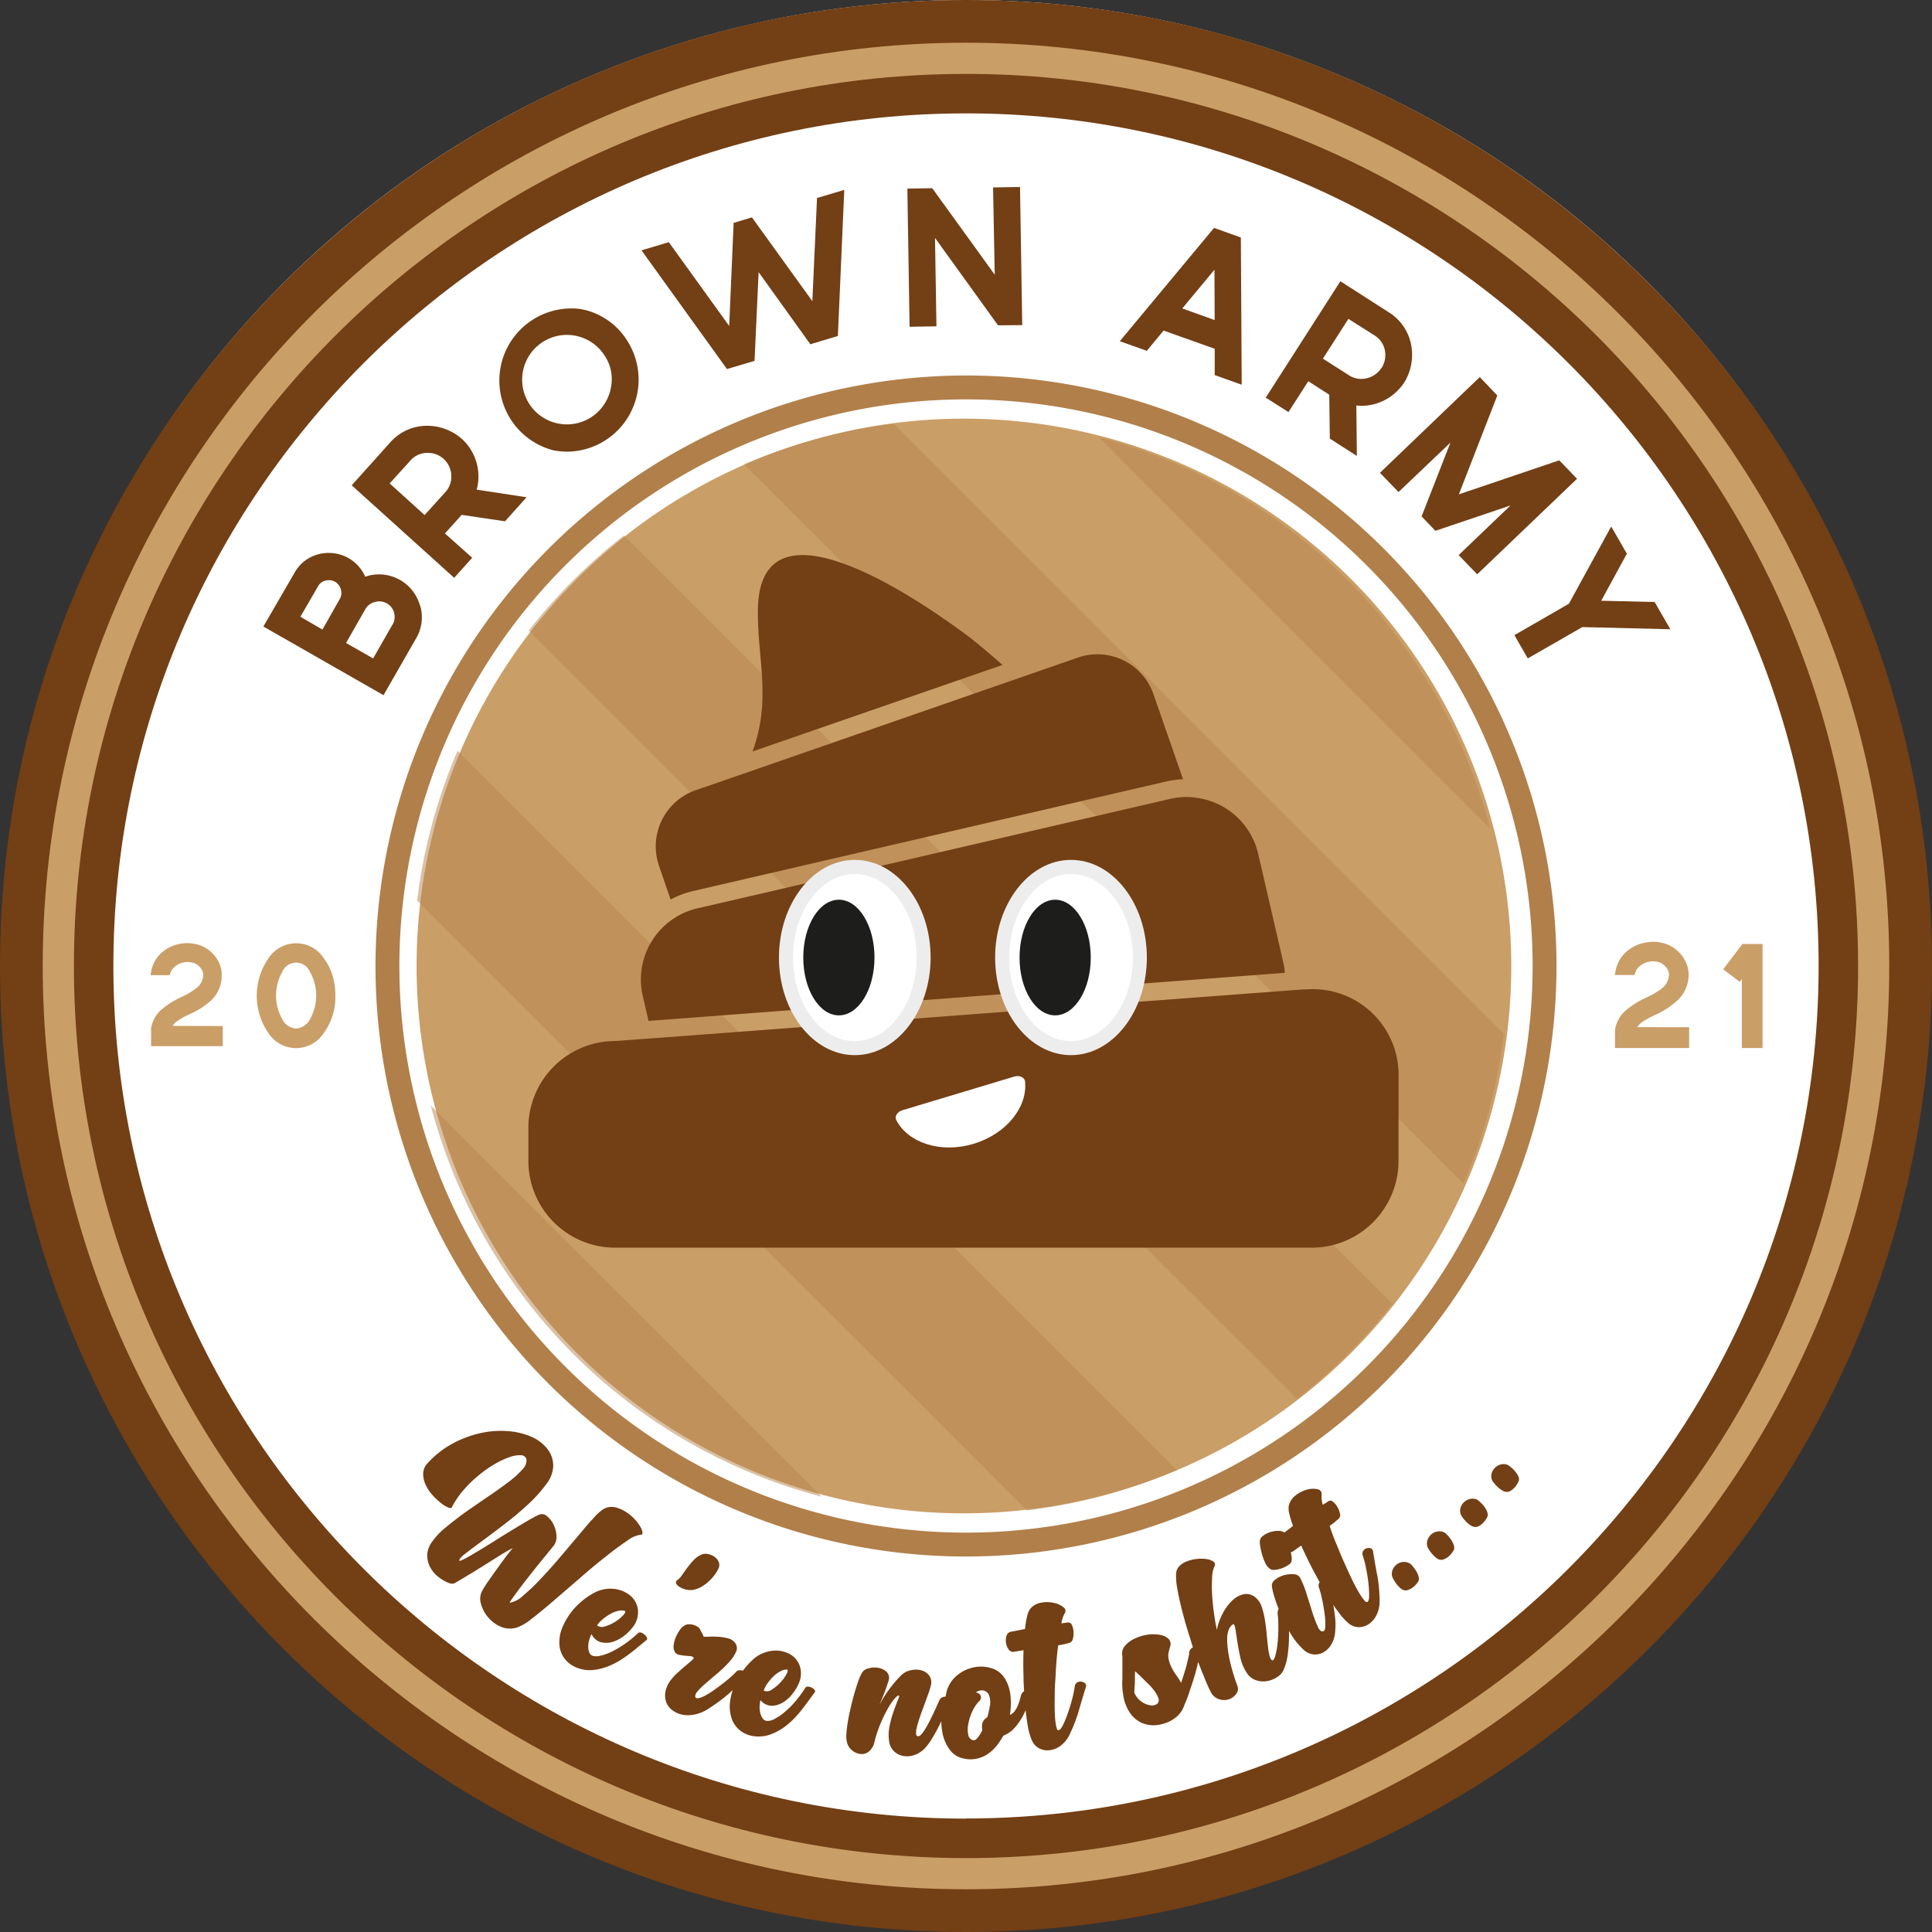 <svg id="Layer_1" data-name="Layer 1" xmlns="http://www.w3.org/2000/svg" viewBox="0 0 402 402"><rect x="0" y="0" width="402" height="402" fill="#333333" stroke="none"/><defs><style>.cls-1{fill:#fff;}.cls-2{fill:#ca9e67;}.cls-3{fill:#733f14;}.cls-4{opacity:0.5;}.cls-5{fill:none;}.cls-6{fill:#b5844e;}.cls-7{fill:#b17f4a;}.cls-8{fill:#ededed;}.cls-9{fill:#1d1d1b;}</style></defs><circle class="cls-1" cx="201" cy="200.67" r="200.67"/><path class="cls-2" d="M201,4.44c108.55,0,196.55,88,196.55,196.56S309.55,397.55,201,397.55,4.44,309.55,4.44,201,92.43,4.44,201,4.44ZM382.51,201A181.52,181.52,0,0,0,201,19.48C100.75,19.48,19.49,100.75,19.48,201S100.75,382.51,201,382.51,382.51,301.25,382.51,201Z"/><path class="cls-3" d="M201,0C311.83,0,402,90.17,402,201S311.83,402,201,402,0,311.83,0,201,90.17,0,201,0Zm0,393.11c105.93,0,192.11-86.18,192.11-192.11S306.93,8.89,201,8.89,8.89,95.07,8.89,201,95.07,393.11,201,393.11Z"/><path class="cls-3" d="M201,15.38c102.35,0,185.62,83.27,185.62,185.62S303.35,386.62,201,386.62,15.38,303.35,15.38,201,98.65,15.38,201,15.38Zm0,363c97.82,0,177.41-79.59,177.41-177.41S298.82,23.59,201,23.59,23.59,103.18,23.59,201,103.18,378.41,201,378.41Z"/><circle class="cls-2" cx="200.57" cy="201" r="113.89"/><g class="cls-4"><path class="cls-5" d="M95.21,156.22,244.87,305.87a113.7,113.7,0,0,0,25-14.82L110,131.21A114.25,114.25,0,0,0,95.21,156.22Z"/><path class="cls-5" d="M129.82,111.42,289.67,271.26a114,114,0,0,0,14.82-25L154.83,96.6A113.7,113.7,0,0,0,129.82,111.42Z"/><path class="cls-5" d="M86,201.24a114,114,0,0,0,3.68,28.81L171,311.44a114.66,114.66,0,0,0,42.67,2.84L86.8,187.39A115.1,115.1,0,0,0,86,201.24Z"/><path class="cls-5" d="M199.85,87.35a115.1,115.1,0,0,0-13.85.84l126.9,126.9a114.72,114.72,0,0,0-2.84-42.68L228.68,91A114.19,114.19,0,0,0,199.85,87.35Z"/><path class="cls-6" d="M171,311.44,89.64,230.05A114.1,114.1,0,0,0,171,311.44Z"/><path class="cls-6" d="M86.8,187.39,213.7,314.28a112.64,112.64,0,0,0,31.17-8.41L95.21,156.22A113.34,113.34,0,0,0,86.8,187.39Z"/><path class="cls-6" d="M110,131.21,269.88,291.05a114.39,114.39,0,0,0,19.79-19.79L129.82,111.42A114.39,114.39,0,0,0,110,131.21Z"/><path class="cls-6" d="M154.83,96.6,304.49,246.26a113.43,113.43,0,0,0,8.41-31.17L186,88.19A113.08,113.08,0,0,0,154.83,96.6Z"/><path class="cls-6" d="M228.68,91l81.38,81.38A114.12,114.12,0,0,0,228.68,91Z"/></g><path class="cls-7" d="M201,78.13A122.87,122.87,0,1,1,78.13,201h0A123,123,0,0,1,201,78.13Zm0,240.77A117.9,117.9,0,1,0,83.1,201,117.9,117.9,0,0,0,201,318.9Z"/><path class="cls-3" d="M87.4,126.05v0a8.85,8.85,0,0,0-10.85-6.23h0L76,120a8.29,8.29,0,0,0-3.72-4,8.42,8.42,0,0,0-6-.68,7.94,7.94,0,0,0-5,3.87L54.8,130.36l25,14.29,6.8-11.86a8.62,8.62,0,0,0,.84-6.75Zm-24.89,2.28L66.17,122a2.39,2.39,0,0,1,1.55-1.19,2.74,2.74,0,0,1,2,.24,2.68,2.68,0,0,1,1.21,1.6,2.48,2.48,0,0,1-.24,2L67.09,131ZM81.64,130l-4,7L72,133.79l4-7A3.14,3.14,0,0,1,78,125.26a3.21,3.21,0,0,1,4,2.2l0,.07a3.1,3.1,0,0,1-.32,2.45Z"/><path class="cls-3" d="M105.08,108.47l4.48-5-10.37-1.59A10.59,10.59,0,0,0,96.08,91.3a11,11,0,0,0-7.6-2.7,10.19,10.19,0,0,0-7.3,3.47l-8,8.91L94.5,120.23l3.75-4.17L92.58,111l3.49-3.87Zm-24-7.88,4.3-4.75a4.65,4.65,0,0,1,3.37-1.6h0a4.86,4.86,0,0,1,5.15,4.58v.06a4.71,4.71,0,0,1-1.25,3.54l-4.3,4.75Z"/><path class="cls-3" d="M130.3,70.56a14.45,14.45,0,0,0-9.56-6.27,15,15,0,0,0-5.59,29.41,15.36,15.36,0,0,0,2.95.28,15,15,0,0,0,12.19-23.42Zm-3.2,10.18a9.31,9.31,0,1,1-1.46-7,8.88,8.88,0,0,1,1.46,7Z"/><path class="cls-3" d="M175.67,39.51l-1.33,30.4-5.73,1.72-10.76-15L157,75.08l-5.74,1.71-17.78-24.7,5.68-1.7,12.57,17.44.92-21.46,3.81-1.14,12.57,17.44L170,41.2Z"/><path class="cls-3" d="M207.66,67.69,194.55,49.5l.3,18.4-5.59.09-.46-28.75,5.18-.08,13,18L206.63,39l5.61-.09.46,28.74Z"/><path class="cls-3" d="M258.19,49.42l-5.58-2L233,71l5.62,2,3.49-4.22,10.64,3.79,0,5.48,5.62,2ZM252.74,66.6,246,64.18l6.7-8.06Z"/><path class="cls-3" d="M293.61,71.68A10.2,10.2,0,0,0,289,65l-10.1-6.48L263.37,82.74l4.73,3,4.12-6.42,4.37,2.81.11,9.13,5.63,3.61-.11-10.5a10.39,10.39,0,0,0,3.38-.19,10.82,10.82,0,0,0,6.59-4.6A11,11,0,0,0,293.61,71.68Zm-6.18,4.89a5,5,0,0,1-3.09,2.15,4.74,4.74,0,0,1-3.7-.66l-5.38-3.44,5.31-8.27L286,69.79a4.7,4.7,0,0,1,2.15,3.06,5.07,5.07,0,0,1-.68,3.72Z"/><path class="cls-3" d="M328.14,99.62,307.37,119.5l-3.86-4,10.79-10.33-15.63,5.28-2.87-3,6-15.36L291,102.38l-3.87-4L307.9,78.46l3.65,3.83-8,20.57,20.89-7.08Z"/><path class="cls-3" d="M347.56,130.93l-18.32-.45L317.89,137l-2.78-4.84,11.34-6.54,8.8-16.07,3.26,5.66L333.17,125l11.11.26Z"/><path class="cls-3" d="M208.58,138.36l-52,18c.24-.64.46-1.29.66-2,3-9.84.31-17.88.46-27.61.4-25.8,36.28,0,44.24,6C204,134.4,206.19,136.22,208.58,138.36Z"/><path class="cls-3" d="M246.16,162.14a18.87,18.87,0,0,0-3.51.47l-98.36,22.77a19,19,0,0,0-4.75,1.79l-2.41-7a12.38,12.38,0,0,1,7.63-15.75l9.93-3.43,57-19.79,12.64-4.39A12.35,12.35,0,0,1,240,144.43v0Z"/><path class="cls-3" d="M267.34,202.42l-132.4,10-1.18-5.11A15.2,15.2,0,0,1,145.13,189h0l98.36-22.77a15.83,15.83,0,0,1,3.43-.4h.15A16.81,16.81,0,0,1,249,166a17.08,17.08,0,0,1,1.89.38,15.24,15.24,0,0,1,10.9,11.26l5.29,22.87A13.82,13.82,0,0,1,267.34,202.42Z"/><path class="cls-3" d="M291,223.79v17.76a18.08,18.08,0,0,1-18,18.06h-145a18.08,18.08,0,0,1-18.06-18.06v-6.88a18.08,18.08,0,0,1,18.06-18.06H128l4.08-.3,1.89-.14,1.89-.13,131.47-9.88,1.89-.14,1.9-.14.57,0a17.85,17.85,0,0,1,19.32,18Z"/><ellipse class="cls-1" cx="177.86" cy="199.24" rx="14.32" ry="18.85"/><path class="cls-8" d="M177.86,178.92c8.7,0,15.78,9.12,15.78,20.31s-7.07,20.32-15.78,20.32-15.78-9.11-15.78-20.31S169.16,178.92,177.86,178.92Zm0,37.7c7.1,0,12.87-7.8,12.87-17.39s-5.77-17.38-12.87-17.38S165,189.65,165,199.24s5.77,17.39,12.86,17.39Z"/><ellipse class="cls-1" cx="222.85" cy="199.24" rx="14.32" ry="18.85"/><path class="cls-8" d="M222.85,178.92c8.7,0,15.78,9.12,15.78,20.31s-7.08,20.32-15.78,20.32-15.79-9.11-15.79-20.31S214.15,178.92,222.85,178.92Zm0,37.7c7.09,0,12.87-7.8,12.87-17.39s-5.78-17.38-12.87-17.38S210,189.65,210,199.24s5.78,17.39,12.87,17.39Z"/><ellipse class="cls-9" cx="174.55" cy="199.24" rx="7.41" ry="12.03"/><ellipse class="cls-9" cx="219.55" cy="199.24" rx="7.41" ry="12.03"/><path class="cls-1" d="M211.07,224c1.08-.32,2.15.18,2.22,1.06.53,5.34-3.93,10.9-10.71,12.94s-13.57-.15-16.07-4.9c-.43-.79.18-1.78,1.29-2.1Z"/><path class="cls-2" d="M46.36,213.49v4.19H31.44v-3.76a6.57,6.57,0,0,1,2.34-4,18.07,18.07,0,0,1,4-2.48,14.72,14.72,0,0,0,3-1.78A3.62,3.62,0,0,0,42.29,203a2.15,2.15,0,0,0-.23-1.08,3,3,0,0,0-1.59-1.48,4,4,0,0,0-2.1-.21,4.11,4.11,0,0,0-1.94.86,3,3,0,0,0-1,1.45l-.12.37h-4l.11-.62a6.9,6.9,0,0,1,2.39-4.22,8.14,8.14,0,0,1,3.83-1.72,8,8,0,0,1,4.21.43,7,7,0,0,1,3.65,3.39,6.14,6.14,0,0,1,.63,3A7.12,7.12,0,0,1,44,208.1a16.72,16.72,0,0,1-4.48,2.9A17.69,17.69,0,0,0,37,212.37a3.87,3.87,0,0,0-1.08,1.09Z"/><path class="cls-2" d="M69.2,203a11.5,11.5,0,0,0-1.75-3.5A6.86,6.86,0,0,0,58,197.31a6.79,6.79,0,0,0-2.23,2.23,13.64,13.64,0,0,0,0,15.3,6.87,6.87,0,0,0,11.67,0,12.61,12.61,0,0,0,2.34-7.65A14.26,14.26,0,0,0,69.2,203Zm-7.6,11a3.4,3.4,0,0,1-2.86-1.92,10,10,0,0,1,0-9.87,3.12,3.12,0,0,1,5.75,0,10,10,0,0,1,0,9.87A3.45,3.45,0,0,1,61.6,214Z"/><path class="cls-2" d="M351.47,213.74v4.33H336.05v-3.89a6.86,6.86,0,0,1,2.41-4.09,18.93,18.93,0,0,1,4.16-2.56,15.75,15.75,0,0,0,3.12-1.83,3.76,3.76,0,0,0,1.53-2.76,2.17,2.17,0,0,0-.24-1.11,3.07,3.07,0,0,0-1.64-1.53,4,4,0,0,0-2.17-.21,4.24,4.24,0,0,0-2,.9,3.05,3.05,0,0,0-1,1.5l-.12.39H336l.12-.65a7.09,7.09,0,0,1,2.46-4.36,8.35,8.35,0,0,1,4-1.78,8.08,8.08,0,0,1,4.35.43,7.14,7.14,0,0,1,3.76,3.5,6.23,6.23,0,0,1,.66,3.12,7.35,7.35,0,0,1-2.34,5.05,17.53,17.53,0,0,1-4.64,3,17.9,17.9,0,0,0-2.58,1.41,4,4,0,0,0-1.12,1.12Z"/><path class="cls-2" d="M366.74,196.42v21.65h-4.31V203.71l-.43.58-3.45-2.59,4-5.28Z"/><path class="cls-3" d="M125.9,324q2.56-2.06,4.6-3.41a5.93,5.93,0,0,1,3.09-1.29c.2-.33.07-.88-.37-1.66a9,9,0,0,0-1.9-2.24,8.26,8.26,0,0,0-2.78-1.62,3.54,3.54,0,0,0-3,.23,10.32,10.32,0,0,0-2.09,1.93c-1,1-2,2.28-3.22,3.71l-3.85,4.55q-2.06,2.41-4,4.45a40.1,40.1,0,0,1-3.58,3.4,5.26,5.26,0,0,1-2.69,1.43c-.09,0,0-.2.31-.63s.71-1,1.24-1.72,1.13-1.51,1.82-2.39,1.38-1.76,2.07-2.62,1.35-1.68,2-2.46l1.57-1.93a3,3,0,0,0,.67-2.18,6.21,6.21,0,0,0-.63-2.36,4.87,4.87,0,0,0-1.39-1.74,1.51,1.51,0,0,0-1.66-.26c-.6.28-1.42.72-2.45,1.32s-2.14,1.27-3.34,2-2.41,1.49-3.65,2.27-2.37,1.47-3.39,2.08-1.87,1.11-2.56,1.47-1.08.5-1.16.4.2-.64,1.12-1.35,2.1-1.61,3.56-2.68,3.05-2.27,4.79-3.6,3.35-2.69,4.86-4.09a29.25,29.25,0,0,0,3.75-4.17,6.39,6.39,0,0,0,1.47-3.83,5.69,5.69,0,0,0-1.34-3.69,8.67,8.67,0,0,0-3.43-2.46,15.09,15.09,0,0,0-4.84-1.09,19.45,19.45,0,0,0-5.63.45,22.14,22.14,0,0,0-5.71,2.16,19.34,19.34,0,0,0-5.11,4,3.18,3.18,0,0,0-1,2.18,5.4,5.4,0,0,0,.47,2.29,8.51,8.51,0,0,0,1.36,2.11,13.55,13.55,0,0,0,1.74,1.68,6.83,6.83,0,0,0,1.56,1c.45.19.73.21.83,0a18,18,0,0,1,2.54-3.71,25.52,25.52,0,0,1,3.19-3.07,24.78,24.78,0,0,1,3.34-2.31,17.1,17.1,0,0,1,3.07-1.4,5.75,5.75,0,0,1,2.28-.35,1.16,1.16,0,0,1,1.11.82,2.7,2.7,0,0,1-.89,2.19,20.05,20.05,0,0,1-2.94,2.63q-1.87,1.41-4.21,3t-4.6,3.17q-2.25,1.62-4.13,3.19a14.62,14.62,0,0,0-2.86,3,5.06,5.06,0,0,0-1,2.5,5.35,5.35,0,0,0,.33,2.21,6.29,6.29,0,0,0,1.13,1.82A7.48,7.48,0,0,0,92,328.67a6.7,6.7,0,0,0,1.53.75,1.39,1.39,0,0,0,1.07,0l1.43-.84c.72-.43,1.54-.92,2.45-1.48s1.86-1.14,2.84-1.76l2.68-1.69c.81-.5,1.46-.89,2-1.17s.72-.39.66-.32l-1,1.23c-.56.73-1.18,1.57-1.88,2.54s-1.38,1.93-2.07,2.92a18.74,18.74,0,0,0-1.49,2.39,3.45,3.45,0,0,0-.14,2.47,7,7,0,0,0,1.42,2.74,7.26,7.26,0,0,0,2.63,2,4.94,4.94,0,0,0,3.51.17,10.32,10.32,0,0,0,3-1.81c1.35-1,2.86-2.28,4.55-3.73l5.35-4.61Q123.34,326,125.9,324Z"/><path class="cls-3" d="M134.08,340.1a2.07,2.07,0,0,0-.7-.4.64.64,0,0,0-.67.15,22.22,22.22,0,0,1-2.71,2.21,20.16,20.16,0,0,1-2.69,1.6,10.82,10.82,0,0,1-2.39.85,2.88,2.88,0,0,1-1.65,0,1.22,1.22,0,0,1-.68-.74,3.29,3.29,0,0,1-.19-1.2,4.78,4.78,0,0,1,.2-1.34,5.86,5.86,0,0,1,.49-1.22,3.08,3.08,0,0,0,2,1.71,4.67,4.67,0,0,0,2.48-.12,7.5,7.5,0,0,0,2.39-1.31,9.53,9.53,0,0,0,1.76-1.8,5,5,0,0,0,1-3.68,4.61,4.61,0,0,0-1.64-2.86,6.38,6.38,0,0,0-3.39-1.35,7.06,7.06,0,0,0-4.13.86,14.77,14.77,0,0,0-2.63,1.82,14.25,14.25,0,0,0-3.89,5.29,7.63,7.63,0,0,0-.64,2.92,5.51,5.51,0,0,0,.58,2.84,5.64,5.64,0,0,0,1.7,1.95,6.71,6.71,0,0,0,2.39,1.05,7.11,7.11,0,0,0,2.68.11,11.91,11.91,0,0,0,2.69-.68,17,17,0,0,0,2.53-1.26,29.84,29.84,0,0,0,2.62-1.85c.9-.72,1.9-1.54,3-2.46.09-.1.08-.25,0-.47A1.87,1.87,0,0,0,134.08,340.1Zm-8.52-3.3a9.25,9.25,0,0,1,1.62-1.07,5.94,5.94,0,0,1,1.56-.57,2.71,2.71,0,0,1,1.21,0c.26.11.19.39-.22.86a8.13,8.13,0,0,1-1.61,1.36,8.41,8.41,0,0,1-2.13,1,1.75,1.75,0,0,1-1.76-.18A6.44,6.44,0,0,1,125.56,336.8Z"/><path class="cls-3" d="M141.52,330.26a4.57,4.57,0,0,0,1.45.54,3.71,3.71,0,0,0,1.82-.13,5.69,5.69,0,0,0,1.5-.71,9.49,9.49,0,0,0,1.36-1.08,8.78,8.78,0,0,0,1.11-1.27,7.29,7.29,0,0,0,.75-1.28,1.67,1.67,0,0,0,0-1.43,2.6,2.6,0,0,0-1-1.07,3.24,3.24,0,0,0-1.43-.51,2.19,2.19,0,0,0-1.43.3,5,5,0,0,0-1.42,1.11,16.28,16.28,0,0,0-1.3,1.58c-.4.55-.76,1.05-1.08,1.51a3.39,3.39,0,0,1-.84.9c-.33.2-.44.45-.33.74A1.74,1.74,0,0,0,141.52,330.26Z"/><path class="cls-3" d="M168.91,351.15a1.9,1.9,0,0,0-.78-.21.65.65,0,0,0-.61.31,23.18,23.18,0,0,1-2.07,2.81,19.26,19.26,0,0,1-2.23,2.21,10.37,10.37,0,0,1-2.1,1.42,2.82,2.82,0,0,1-1.6.38,1.22,1.22,0,0,1-.85-.54,3.68,3.68,0,0,1-.48-1.12,4.63,4.63,0,0,1-.13-1.35,5.84,5.84,0,0,1,.17-1.3,3.15,3.15,0,0,0,2.37,1.17,4.72,4.72,0,0,0,2.38-.74,7.4,7.4,0,0,0,2-1.86,9.28,9.28,0,0,0,1.27-2.17,5,5,0,0,0,.05-3.82A4.6,4.6,0,0,0,164,344a6.21,6.21,0,0,0-3.61-.47,7,7,0,0,0-3.79,1.85,14.87,14.87,0,0,0-2,2.24,2.33,2.33,0,0,0-.69-.08,1,1,0,0,0-.59.17,16.51,16.51,0,0,1-1.25,1.22c-.51.46-1.07.91-1.66,1.37s-1.21.91-1.83,1.35-1.19.79-1.71,1.08a5.8,5.8,0,0,1-1.35.58c-.39.1-.65.06-.79-.12s-.09-.67.34-1.19a15.48,15.48,0,0,1,1.77-1.74c.74-.64,1.55-1.34,2.43-2.08a26.46,26.46,0,0,0,2.33-2.22,8.56,8.56,0,0,0,1.5-2.14,1.81,1.81,0,0,0-.07-1.88,2.63,2.63,0,0,0-1.61-1.06,10.16,10.16,0,0,0-2.19-.32,17.94,17.94,0,0,0-2,0c-.56,0-.85,0-.86-.05a2,2,0,0,0-.29-.68c-.15-.27-.3-.55-.43-.83a1.39,1.39,0,0,0-.54-.54,3.22,3.22,0,0,0-.85-.37,2.85,2.85,0,0,0-.91-.12,1.94,1.94,0,0,0-.82.19,3,3,0,0,0-1,.9,7.55,7.55,0,0,0-.88,1.53,5.6,5.6,0,0,0-.47,1.71,2.21,2.21,0,0,0,.24,1.44,1.21,1.21,0,0,0,.83.57,11.79,11.79,0,0,0,1.19.19l1.15.1a1,1,0,0,1,.74.31c.07.09-.08.3-.44.62s-.81.71-1.33,1.14-1.06.92-1.63,1.44a10.07,10.07,0,0,0-1.34,1.46,5.77,5.77,0,0,0-1.14,2.46,4.26,4.26,0,0,0,.19,2.18,3.75,3.75,0,0,0,1.26,1.64,5.29,5.29,0,0,0,2,.92,6.64,6.64,0,0,0,2.52,0,8,8,0,0,0,2.77-1.09,37.29,37.29,0,0,0,4.49-3.3l.77-.7a14.78,14.78,0,0,0-.51,2.14,7.69,7.69,0,0,0,.1,3,5.44,5.44,0,0,0,1.27,2.6,5.56,5.56,0,0,0,2.12,1.47,6.7,6.7,0,0,0,2.58.43,7.1,7.1,0,0,0,2.62-.55,11.72,11.72,0,0,0,2.45-1.33,15.56,15.56,0,0,0,2.13-1.84,25.14,25.14,0,0,0,2.08-2.44c.7-.92,1.47-2,2.3-3.12.06-.12,0-.27-.13-.45A1.91,1.91,0,0,0,168.91,351.15Zm-9.07-1.09a9.6,9.6,0,0,1,1.3-1.44,5.58,5.58,0,0,1,1.38-.93,2.66,2.66,0,0,1,1.17-.3c.28,0,.28.33,0,.88a8.17,8.17,0,0,1-1.23,1.72,8.26,8.26,0,0,1-1.81,1.53,1.7,1.7,0,0,1-1.74.26A6.42,6.42,0,0,1,159.84,350.06Z"/><path class="cls-3" d="M225,349.91a1.32,1.32,0,0,0-.86.16,1.08,1.08,0,0,0-.51.83,24,24,0,0,1-.56,2.71c-.28,1.05-.59,2.05-.93,3a20.6,20.6,0,0,1-1,2.4c-.34.67-.64,1-.9,1s-.35-.27-.47-.81a14,14,0,0,1-.26-2.19c-.06-.92-.08-2-.06-3.16s0-2.43.1-3.74.14-2.62.24-3.95.23-2.6.38-3.81a17.74,17.74,0,0,0,2.41-.53,1.06,1.06,0,0,0,.65-.83,4.09,4.09,0,0,0,.14-1.49,3.69,3.69,0,0,0-.34-1.38.77.77,0,0,0-.85-.51c-.22,0-.44.06-.66.08l-.66.09a5.79,5.79,0,0,1,.63-2,.94.94,0,0,0-.27-1.39,4.44,4.44,0,0,0-2.05-.89,6.52,6.52,0,0,0-2.67,0,3.7,3.7,0,0,0-2.25,1.41,4.76,4.76,0,0,0-.56,1.5,18.62,18.62,0,0,0-.4,2.54l-3,.59a1.17,1.17,0,0,0-.87.86,3.34,3.34,0,0,0-.09,1.48,3.13,3.13,0,0,0,.56,1.35,1.07,1.07,0,0,0,1.08.47l2-.33c-.06,1.74-.07,3.56,0,5.48,0,1.05.06,2.07.12,3.08a.72.72,0,0,0-.19.11,1.44,1.44,0,0,0-.47.81l-.23.84a11.48,11.48,0,0,1-.4,1.16,5.28,5.28,0,0,1-.66,1.17,2.17,2.17,0,0,1-1,.8,15.07,15.07,0,0,0,.1-4.12,8.34,8.34,0,0,0-1.14-3.42,4.88,4.88,0,0,0-2.92-2.2,7.24,7.24,0,0,0-3.92-.06,7.78,7.78,0,0,0-3.58,2,6.49,6.49,0,0,0-1.9,4h0a1.68,1.68,0,0,0-.64.12,1.16,1.16,0,0,0-.65.58c-.33.74-.69,1.54-1.09,2.4s-.79,1.66-1.18,2.4a18.23,18.23,0,0,1-1.13,1.88c-.36.52-.67.8-.92.85s-.51-.06-.55-.41a4.53,4.53,0,0,1,.15-1.44c.15-.61.36-1.3.62-2.08s.55-1.56.85-2.37.58-1.57.84-2.3a16.62,16.62,0,0,0,.58-1.84,2.46,2.46,0,0,0-.28-2.12,2.91,2.91,0,0,0-1.62-1.12,4.41,4.41,0,0,0-2.17-.05,3.91,3.91,0,0,0-2,1,22.58,22.58,0,0,0-2.26,2.57,25,25,0,0,0-2.37,3.71c.4-.93.76-1.79,1.07-2.6s.59-1.61.83-2.41a1.77,1.77,0,0,0-.36-1.9,3.39,3.39,0,0,0-1.78-.86,4.54,4.54,0,0,0-2.1.14,2,2,0,0,0-1.36,1.06,12.06,12.06,0,0,0-.77,1.85c-.27.78-.53,1.62-.79,2.54s-.5,1.88-.73,2.88-.43,1.95-.57,2.86a23,23,0,0,0-.29,2.47,5.15,5.15,0,0,0,.14,1.74,3,3,0,0,0,1.07,1.65,3.23,3.23,0,0,0,1.71.74,2.42,2.42,0,0,0,1.73-.49,3.5,3.5,0,0,0,1.19-2,25,25,0,0,1,1.24-3.78,27.52,27.52,0,0,1,1.48-3.06,13.28,13.28,0,0,1,1.37-2.06q.65-.75.93-.78t-.12.87c-.25.61-.53,1.37-.87,2.3a22.26,22.26,0,0,0-.87,3.13,8.87,8.87,0,0,0-.08,3.36,3.44,3.44,0,0,0,1.05,2,3.79,3.79,0,0,0,2,.94,4.58,4.58,0,0,0,2.34-.27,5.6,5.6,0,0,0,2.23-1.58,13.66,13.66,0,0,0,1.34-1.89c.45-.75.9-1.54,1.32-2.39.19-.37.37-.74.55-1.11a13.29,13.29,0,0,0,.23,2.36,8.78,8.78,0,0,0,1.47,3.49,4.69,4.69,0,0,0,3.09,1.93,6,6,0,0,0,2.6,0,6.39,6.39,0,0,0,2.23-.94,8.25,8.25,0,0,0,1.83-1.67,14.14,14.14,0,0,0,1.45-2.17,6.1,6.1,0,0,0,2.44-1.73,13.06,13.06,0,0,0,1.69-2.47c.19-.38.36-.74.52-1.1.12,1.13.26,2.19.43,3.15a12.59,12.59,0,0,0,.88,3.14,3.31,3.31,0,0,0,1.65,1.72,3.81,3.81,0,0,0,2.21.29,4.89,4.89,0,0,0,2.22-1,6.2,6.2,0,0,0,1.77-2.26,32.54,32.54,0,0,0,1.9-4.94q.69-2.4,1.44-4.82a.77.77,0,0,0-.12-.87A1.35,1.35,0,0,0,225,349.91Zm-19.05,5a13.37,13.37,0,0,1-.53,2.42,2,2,0,0,0-1.08,1.72,2.4,2.4,0,0,0,.06.94,7.72,7.72,0,0,1-1,1.62c-.33.4-.65.56-.93.48a1.34,1.34,0,0,1-1-1.14,5.33,5.33,0,0,1,0-2.19,10.19,10.19,0,0,1,.78-2.53,8,8,0,0,1,1.42-2.19,1.12,1.12,0,0,0,.43-.71,1.09,1.09,0,0,0-.13-.63,1,1,0,0,0-.43-.4,1.06,1.06,0,0,0-.5-.11,1.88,1.88,0,0,1,1.53-.45,1.63,1.63,0,0,1,1.31,1.26A4.81,4.81,0,0,1,206,354.9Z"/><path class="cls-3" d="M285.7,322.88a.77.77,0,0,0-.49-.72,1.37,1.37,0,0,0-.85,0,1.26,1.26,0,0,0-.7.53,1.07,1.07,0,0,0-.09,1,22,22,0,0,1,.68,2.68c.22,1.06.38,2.09.49,3.08a23.38,23.38,0,0,1,.14,2.61c0,.74-.14,1.16-.38,1.26s-.44-.09-.78-.52a13.61,13.61,0,0,1-1.2-1.85c-.46-.8-.94-1.74-1.45-2.81s-1-2.2-1.55-3.4-1-2.41-1.53-3.65-.94-2.43-1.33-3.59a17.21,17.21,0,0,0,1.92-1.54,1,1,0,0,0,.23-1,4.43,4.43,0,0,0-.53-1.4,4,4,0,0,0-.92-1.09.77.77,0,0,0-1-.08c-.18.13-.37.25-.56.37a6.49,6.49,0,0,0-.55.36A5.43,5.43,0,0,1,275,311a1,1,0,0,0-.86-1.13,4.52,4.52,0,0,0-2.23.1,6.53,6.53,0,0,0-2.38,1.23,3.71,3.71,0,0,0-1.39,2.24,4.59,4.59,0,0,0,.15,1.61,20.6,20.6,0,0,0,.76,2.45l-1.8,1.38a2.08,2.08,0,0,0-1.24-.34,5.31,5.31,0,0,0-1.7.25,5.1,5.1,0,0,0-1.52.79,1.51,1.51,0,0,0-.66,1.23,7.24,7.24,0,0,0,.09.89,15.61,15.61,0,0,0,.35,1.62,11.34,11.34,0,0,0,.65,1.79,3.15,3.15,0,0,0,1,1.31,1.48,1.48,0,0,0,1.15.21,6.32,6.32,0,0,0,1.47-.36,5.35,5.35,0,0,0,1.26-.66,1.41,1.41,0,0,0,.63-.71,3.75,3.75,0,0,0-.05-1.39,5.12,5.12,0,0,0-.1-.54,1,1,0,0,0,.51-.2l1.66-1.18q1.07,2.39,2.38,4.93c.49.94,1,1.84,1.46,2.71a.86.86,0,0,1-.07.1,1.13,1.13,0,0,0-.08,1,18.89,18.89,0,0,1,.69,2.6c.21,1,.37,2,.49,2.9a15.61,15.61,0,0,1,.15,2.43c0,.69-.16,1.08-.41,1.16-.42.15-.82-.19-1.18-1a28.6,28.6,0,0,1-1.13-3c-.38-1.21-.78-2.47-1.19-3.79a20.57,20.57,0,0,0-1.33-3.32,1.53,1.53,0,0,0-1.37-.75,5.79,5.79,0,0,0-2.05.22,5,5,0,0,0-1.8.93,1.49,1.49,0,0,0-.67,1.3,13.9,13.9,0,0,0,.64,2.6c.22.7.48,1.43.78,2.18l0,0a1.5,1.5,0,0,0-.2,1.07,25.51,25.51,0,0,1,.13,3.1c0,1.11-.08,2.15-.18,3.1a14.8,14.8,0,0,1-.44,2.41c-.18.64-.37,1-.57,1s-.41-.19-.57-.7a12.32,12.32,0,0,1-.38-2c-.1-.8-.19-1.7-.28-2.69s-.2-2-.36-2.92a17.74,17.74,0,0,0-.61-2.62,4.26,4.26,0,0,0-1-1.79,3,3,0,0,0-2.62-1.07,4.92,4.92,0,0,0-2.53,1.31,9.73,9.73,0,0,0-2.06,2.78,12.43,12.43,0,0,0-1.19,3.36c-.22-1-.42-2.12-.6-3.43s-.31-2.6-.39-3.88a30.31,30.31,0,0,1,0-3.55,6,6,0,0,1,.51-2.41.67.67,0,0,0-.2-.9,3,3,0,0,0-1.32-.53,6.86,6.86,0,0,0-1.95-.07,8.37,8.37,0,0,0-2.07.43,4.48,4.48,0,0,0-1.7,1,2.41,2.41,0,0,0-.76,1.65,12.59,12.59,0,0,0,.23,3q.32,1.89.9,4.23t1.36,4.86c.34,1.11.69,2.19,1,3.26a1.48,1.48,0,0,0-.48.37,1.41,1.41,0,0,0-.31,1c0,.14-.07.4-.16.8s-.2.86-.33,1.41-.32,1.14-.53,1.81-.43,1.32-.65,2a7,7,0,0,0-.38-.7c-.14-.23-.31-.48-.5-.75a11.35,11.35,0,0,1-1.28-2.17,6.36,6.36,0,0,1-.47-1.65,3.09,3.09,0,0,1,.07-1.24c.1-.35.18-.67.26-1a1.53,1.53,0,0,0-.34-1.7,3.55,3.55,0,0,0-1.86-.81,8,8,0,0,0-2.62,0A9.35,9.35,0,0,0,236,341a5.57,5.57,0,0,0-1.95,1.49,2.39,2.39,0,0,0-.51,2.09v0c0,.52,0,1,0,1.53s0,1.15,0,1.74,0,1.1,0,1.53v0a14.59,14.59,0,0,0,.2,3.48,8.93,8.93,0,0,0,1.26,3.37,6.08,6.08,0,0,0,2.62,2.28,6.43,6.43,0,0,0,4.23.21,7,7,0,0,0,2.87-1.42,5.34,5.34,0,0,0,1.74-2.59c.29-.63.64-1.5,1-2.61s.77-2.26,1.11-3.43.55-2,.74-2.87c.4,1.07.79,2.09,1.19,3A32.22,32.22,0,0,0,251.9,352a3,3,0,0,0,1.8,1.58,3.23,3.23,0,0,0,2,0,3.15,3.15,0,0,0,1.52-1.11,1.71,1.71,0,0,0,.26-1.67,38.58,38.58,0,0,1-1.68-5.7,21.52,21.52,0,0,1-.46-3.84,5.53,5.53,0,0,1,.37-2.27,2.29,2.29,0,0,1,.82-1c.21-.14.38.14.5.83s.25,1.58.41,2.64.37,2.2.64,3.41a9.51,9.51,0,0,0,1.32,3.18,3.72,3.72,0,0,0,1.92,1.55,4.46,4.46,0,0,0,2.31.19,5.63,5.63,0,0,0,2.14-.85,3.39,3.39,0,0,0,1.34-1.55,12.14,12.14,0,0,0,.85-3.23,30.38,30.38,0,0,0,.25-3.53c0-.44,0-.86,0-1.28.15.26.31.52.47.78a14.48,14.48,0,0,0,2.53,3.11,3.52,3.52,0,0,0,2.14,1,3.61,3.61,0,0,0,2.08-.46,4.6,4.6,0,0,0,1.62-1.68,6.06,6.06,0,0,0,.77-2.69,14.67,14.67,0,0,0,0-2.66c-.09-.85-.2-1.68-.34-2.48,0-.12-.05-.24-.07-.37.33.5.66,1,1,1.41a12.71,12.71,0,0,0,2.17,2.44,3.42,3.42,0,0,0,2.24.82,3.8,3.8,0,0,0,2.11-.72,5,5,0,0,0,1.54-1.91,6.26,6.26,0,0,0,.59-2.81,32.07,32.07,0,0,0-.47-5.27C286.24,326.21,286,324.56,285.7,322.88Zm-44.94,31.65a1.78,1.78,0,0,1-1.37.3,4.13,4.13,0,0,1-1.81-.72,4.6,4.6,0,0,1-1.56-1.88c0-.65.09-1.37.11-2.16s0-1.56.06-2.33c.47.44,1,.9,1.47,1.38s1,1,1.44,1.42a12.38,12.38,0,0,1,1.19,1.41,5.44,5.44,0,0,1,.73,1.38A1,1,0,0,1,240.76,354.53Z"/><path class="cls-3" d="M295,327.54a6.3,6.3,0,0,0-.56-1,8.5,8.5,0,0,0-.64-.81,1.89,1.89,0,0,0-.52-.44A2.33,2.33,0,0,0,292,325a2.52,2.52,0,0,0-1.2.4,2.94,2.94,0,0,0-.88.91,2.39,2.39,0,0,0-.31,1.33,1.86,1.86,0,0,0,.23.77,7,7,0,0,0,.55.92,6,6,0,0,0,.71.86,2.89,2.89,0,0,0,.7.56,1.44,1.44,0,0,0,1.15.09,3.38,3.38,0,0,0,1.14-.63,4.59,4.59,0,0,0,.86-.92,1.21,1.21,0,0,0,.29-.77A2.72,2.72,0,0,0,295,327.54Z"/><path class="cls-3" d="M302.29,321a5.76,5.76,0,0,0-.63-1,6.82,6.82,0,0,0-.69-.78,1.89,1.89,0,0,0-.54-.4,2.36,2.36,0,0,0-1.28-.16,2.52,2.52,0,0,0-1.17.47,2.75,2.75,0,0,0-.82,1,2.26,2.26,0,0,0-.23,1.34,1.71,1.71,0,0,0,.27.75,6.73,6.73,0,0,0,.61.89,6.59,6.59,0,0,0,.76.82,3.05,3.05,0,0,0,.73.51,1.46,1.46,0,0,0,1.16,0,3.42,3.42,0,0,0,1.1-.7,4.47,4.47,0,0,0,.8-1,1.2,1.2,0,0,0,.24-.78A3.08,3.08,0,0,0,302.29,321Z"/><path class="cls-3" d="M309.18,314a5.85,5.85,0,0,0-.68-.93,8.4,8.4,0,0,0-.75-.73,1.68,1.68,0,0,0-.56-.37,2.37,2.37,0,0,0-1.29-.08,2.53,2.53,0,0,0-1.14.55,2.81,2.81,0,0,0-.76,1,2.27,2.27,0,0,0-.14,1.36,1.76,1.76,0,0,0,.32.73,6.11,6.11,0,0,0,.66.85,5.79,5.79,0,0,0,.81.76,2.89,2.89,0,0,0,.77.47,1.44,1.44,0,0,0,1.15,0,3.39,3.39,0,0,0,1.05-.77,4.38,4.38,0,0,0,.74-1,1.21,1.21,0,0,0,.2-.79A3.09,3.09,0,0,0,309.18,314Z"/><path class="cls-3" d="M316.06,307.59a2.88,2.88,0,0,0-.44-.95,5.77,5.77,0,0,0-.73-.89,7.56,7.56,0,0,0-.78-.68,2,2,0,0,0-.59-.34,2.51,2.51,0,0,0-2.39.62,2.82,2.82,0,0,0-.69,1,2.33,2.33,0,0,0-.07,1.37,1.77,1.77,0,0,0,.37.7,6.54,6.54,0,0,0,.71.81,5.62,5.62,0,0,0,.85.71,2.92,2.92,0,0,0,.79.42,1.45,1.45,0,0,0,1.15-.12,3.41,3.41,0,0,0,1-.83,4.67,4.67,0,0,0,.68-1.07A1.24,1.24,0,0,0,316.06,307.59Z"/></svg>